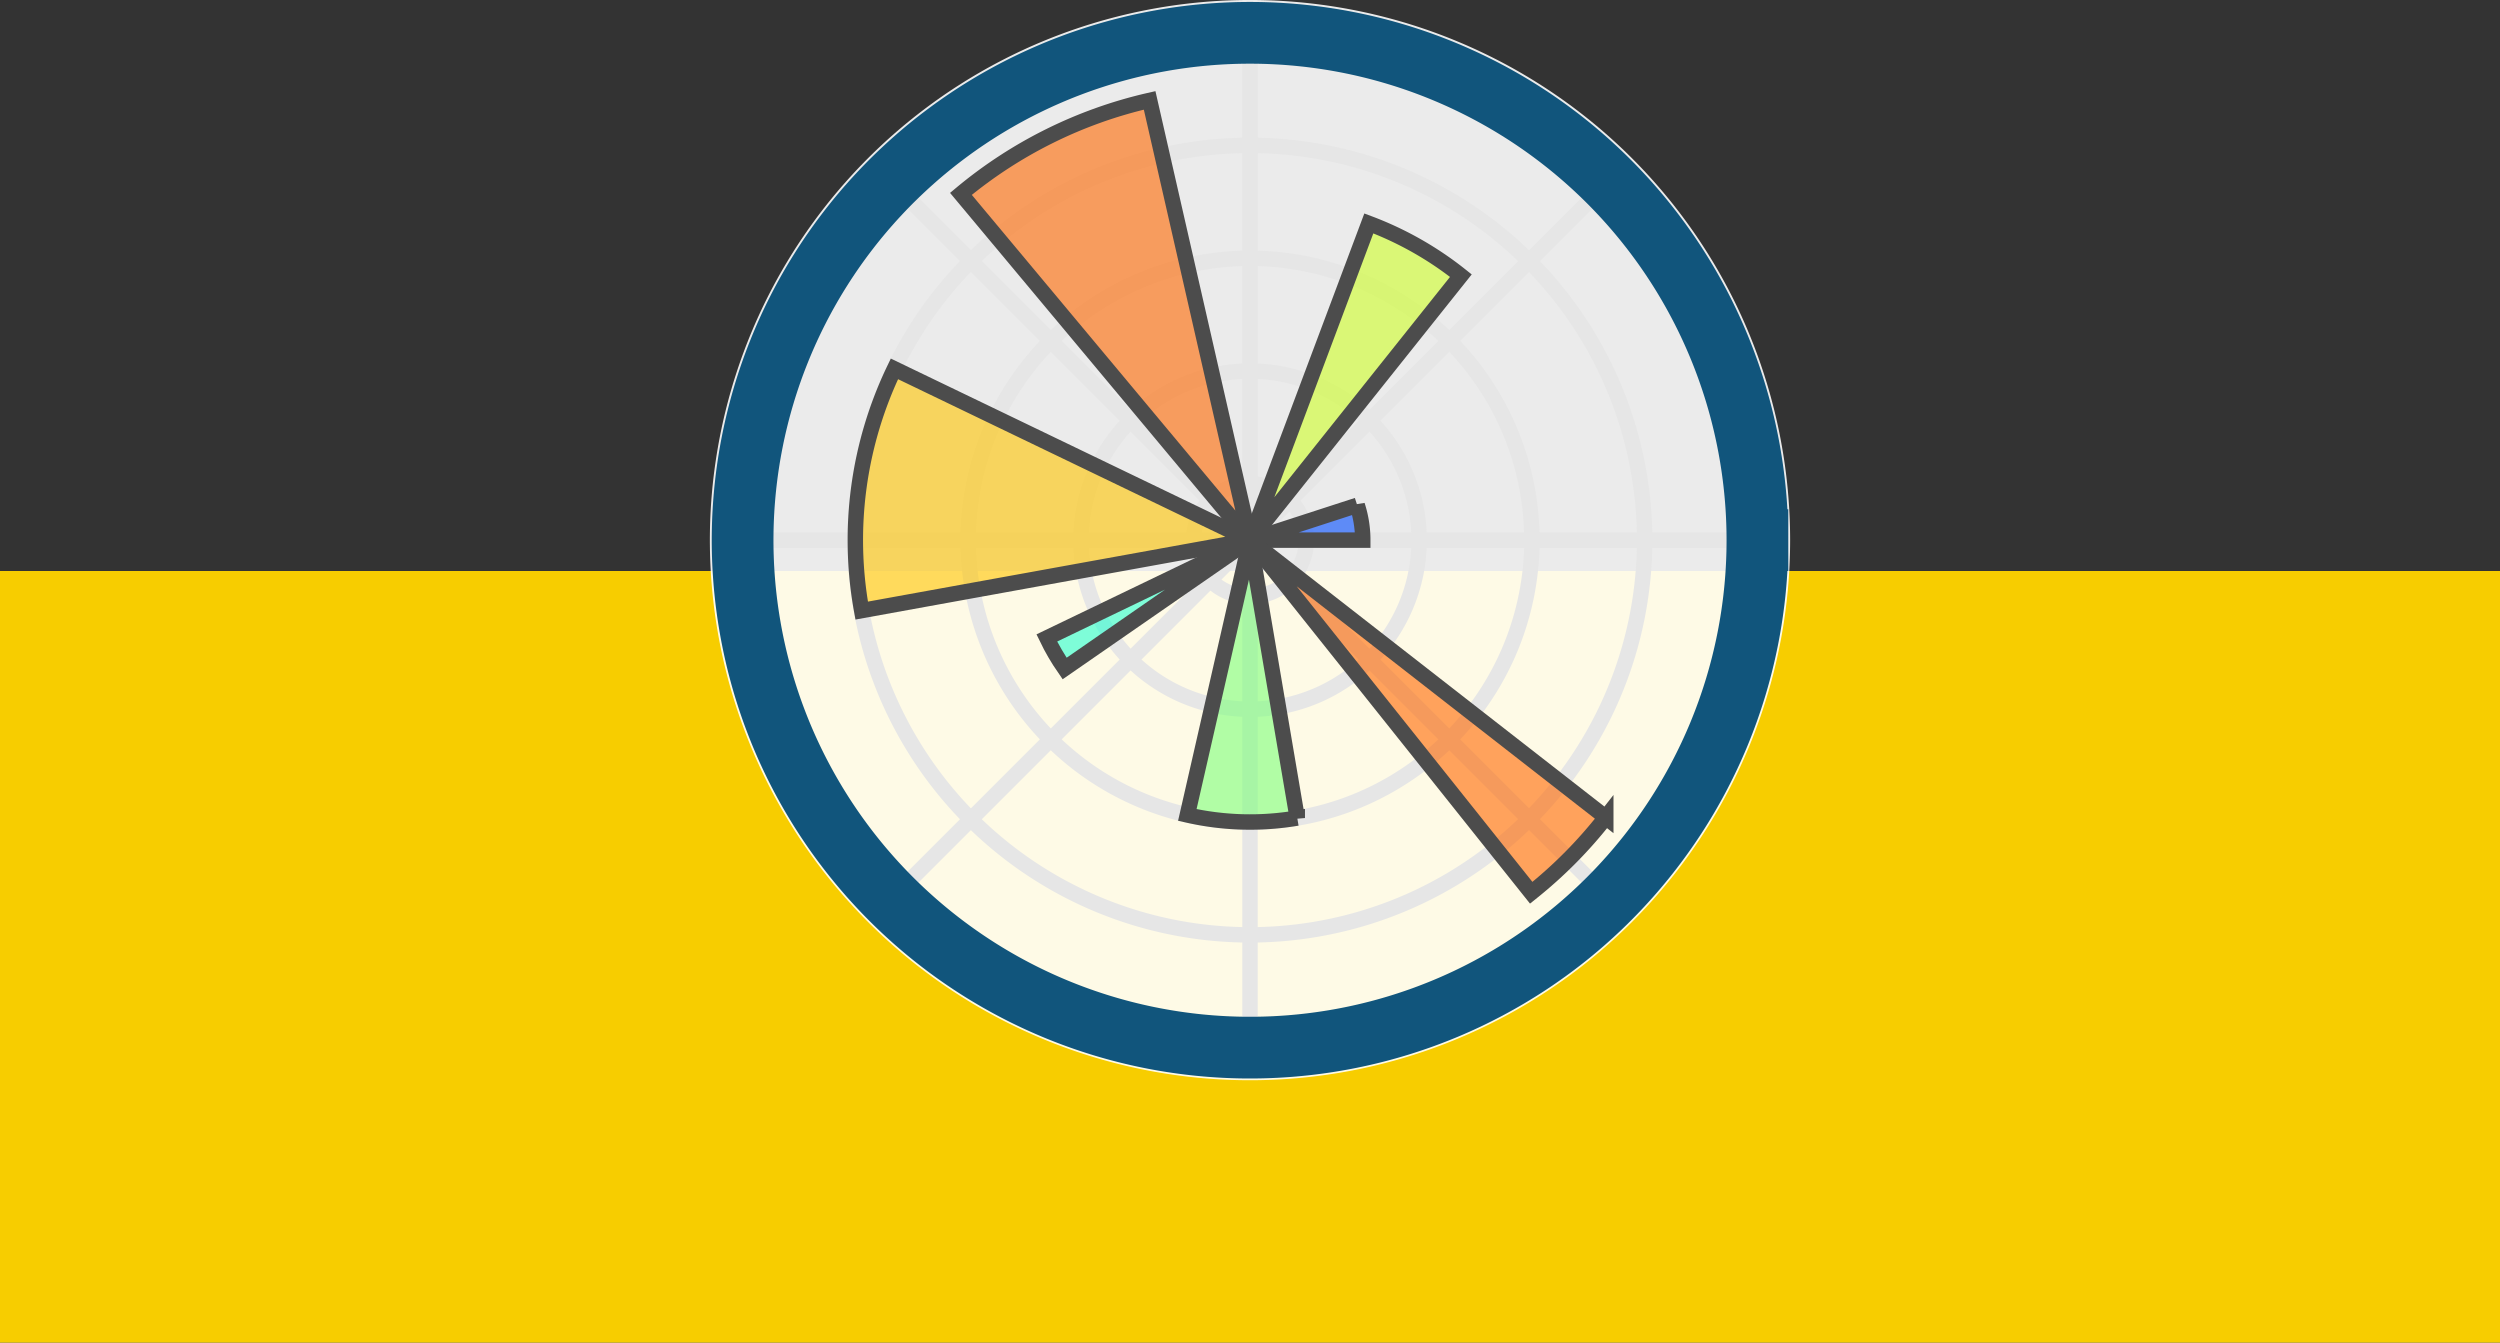 <svg xmlns="http://www.w3.org/2000/svg" xmlns:xlink="http://www.w3.org/1999/xlink" width="162" height="87" viewBox="0 0 162 87">
  <rect x="0" y="0" width="162" height="87" fill="#333333" stroke="none"/>
  <defs>
    <clipPath id="clip-path">
      <path id="Trazado_801577" data-name="Trazado 801577" d="M70.795,37.914a32.88,32.88,0,1,0-2.5,12.583,32.877,32.877,0,0,0,2.5-12.583m-32.881,0h0M70.795,37.914Z" transform="translate(-5.033 -5.033)"/>
    </clipPath>
  </defs>
  <g id="Grupo_1065972" data-name="Grupo 1065972" transform="translate(-719 -3978)">
    <rect id="Rectángulo_374259" data-name="Rectángulo 374259" width="162" height="50" transform="translate(719 4015)" fill="#f7cd00"/>
    <g id="figure_1" transform="translate(765.048 3978.048)">
      <g id="patch_1" transform="translate(-0.028 -0.028)">
        <path id="Trazado_801574" data-name="Trazado 801574" d="M0,69.96H69.96V0H0Z" fill="none" opacity="0"/>
      </g>
      <g id="axes_1" transform="translate(-0.048 -0.048)">
        <g id="patch_2">
          <path id="Trazado_801575" data-name="Trazado 801575" d="M34.952,34.952h35a35,35,0,1,1-2.664-13.394,35.005,35.005,0,0,1,2.664,13.394Z" transform="translate(0.048 0.048)" fill="rgba(255,255,255,0.9)"/>
        </g>
        <g id="matplotlib.axis_1" transform="translate(2.119 2.119)">
          <g id="xtick_1">
            <g id="line2d_1">
              <g id="Grupo_1065542" data-name="Grupo 1065542" clip-path="url(#clip-path)">
                <path id="Trazado_801576" data-name="Trazado 801576" d="M83.88,83.88h32.881" transform="translate(-50.999 -50.999)" fill="none" stroke="#e6e6e6" stroke-linecap="square" stroke-linejoin="round" stroke-width="1"/>
              </g>
            </g>
          </g>
          <g id="xtick_2">
            <g id="line2d_2">
              <g id="Grupo_1065543" data-name="Grupo 1065543" clip-path="url(#clip-path)">
                <path id="Trazado_801578" data-name="Trazado 801578" d="M83.88,51.377l23.25-23.25" transform="translate(-50.999 -18.496)" fill="none" stroke="#e6e6e6" stroke-linecap="square" stroke-linejoin="round" stroke-width="1"/>
              </g>
            </g>
          </g>
          <g id="xtick_3">
            <g id="line2d_3">
              <g id="Grupo_1065544" data-name="Grupo 1065544" clip-path="url(#clip-path)">
                <path id="Trazado_801580" data-name="Trazado 801580" d="M83.88,37.914V5.033" transform="translate(-50.999 -5.033)" fill="none" stroke="#e6e6e6" stroke-linecap="square" stroke-linejoin="round" stroke-width="1"/>
              </g>
            </g>
          </g>
          <g id="xtick_4">
            <g id="line2d_4">
              <g id="Grupo_1065545" data-name="Grupo 1065545" clip-path="url(#clip-path)">
                <path id="Trazado_801582" data-name="Trazado 801582" d="M51.377,51.377l-23.25-23.25" transform="translate(-18.496 -18.496)" fill="none" stroke="#e6e6e6" stroke-linecap="square" stroke-linejoin="round" stroke-width="1"/>
              </g>
            </g>
          </g>
          <g id="xtick_5">
            <g id="line2d_5">
              <g id="Grupo_1065546" data-name="Grupo 1065546" clip-path="url(#clip-path)">
                <path id="Trazado_801584" data-name="Trazado 801584" d="M37.914,83.88H5.033" transform="translate(-5.033 -50.999)" fill="none" stroke="#e6e6e6" stroke-linecap="square" stroke-linejoin="round" stroke-width="1"/>
              </g>
            </g>
          </g>
          <g id="xtick_6">
            <g id="line2d_6">
              <g id="Grupo_1065547" data-name="Grupo 1065547" clip-path="url(#clip-path)">
                <path id="Trazado_801586" data-name="Trazado 801586" d="M51.377,83.88l-23.25,23.25" transform="translate(-18.496 -50.999)" fill="none" stroke="#e6e6e6" stroke-linecap="square" stroke-linejoin="round" stroke-width="1"/>
              </g>
            </g>
          </g>
          <g id="xtick_7">
            <g id="line2d_7">
              <g id="Grupo_1065548" data-name="Grupo 1065548" clip-path="url(#clip-path)">
                <path id="Trazado_801588" data-name="Trazado 801588" d="M83.88,83.88v32.881" transform="translate(-50.999 -50.999)" fill="none" stroke="#e6e6e6" stroke-linecap="square" stroke-linejoin="round" stroke-width="1"/>
              </g>
            </g>
          </g>
          <g id="xtick_8">
            <g id="line2d_8">
              <g id="Grupo_1065549" data-name="Grupo 1065549" clip-path="url(#clip-path)">
                <path id="Trazado_801590" data-name="Trazado 801590" d="M83.88,83.88l23.25,23.25" transform="translate(-50.999 -50.999)" fill="none" stroke="#e6e6e6" stroke-linecap="square" stroke-linejoin="round" stroke-width="1"/>
              </g>
            </g>
          </g>
        </g>
        <g id="matplotlib.axis_2" transform="translate(2.119 2.119)">
          <g id="ytick_1">
            <g id="line2d_9">
              <g id="Grupo_1065550" data-name="Grupo 1065550" clip-path="url(#clip-path)">
                <path id="Trazado_801592" data-name="Trazado 801592" d="M82.426,78.773a3.654,3.654,0,1,0-.278,1.4,3.653,3.653,0,0,0,.278-1.4" transform="translate(-45.892 -45.892)" fill="none" stroke="#e6e6e6" stroke-linecap="square" stroke-linejoin="round" stroke-width="1"/>
              </g>
            </g>
          </g>
          <g id="ytick_2">
            <g id="line2d_10">
              <g id="Grupo_1065551" data-name="Grupo 1065551" clip-path="url(#clip-path)">
                <path id="Trazado_801594" data-name="Trazado 801594" d="M79.518,68.558a10.956,10.956,0,1,0-.834,4.194,10.958,10.958,0,0,0,.834-4.194" transform="translate(-35.677 -35.677)" fill="none" stroke="#e6e6e6" stroke-linecap="square" stroke-linejoin="round" stroke-width="1"/>
              </g>
            </g>
          </g>
          <g id="ytick_3">
            <g id="line2d_11">
              <g id="Grupo_1065552" data-name="Grupo 1065552" clip-path="url(#clip-path)">
                <path id="Trazado_801596" data-name="Trazado 801596" d="M76.611,58.343a18.265,18.265,0,1,0-1.39,6.991,18.27,18.27,0,0,0,1.39-6.991" transform="translate(-25.462 -25.462)" fill="none" stroke="#e6e6e6" stroke-linecap="square" stroke-linejoin="round" stroke-width="1"/>
              </g>
            </g>
          </g>
          <g id="ytick_4">
            <g id="line2d_12">
              <g id="Grupo_1065553" data-name="Grupo 1065553" clip-path="url(#clip-path)">
                <path id="Trazado_801598" data-name="Trazado 801598" d="M73.7,48.129a25.579,25.579,0,1,0-1.947,9.787A25.574,25.574,0,0,0,73.7,48.129" transform="translate(-15.247 -15.247)" fill="none" stroke="#e6e6e6" stroke-linecap="square" stroke-linejoin="round" stroke-width="1"/>
              </g>
            </g>
          </g>
        </g>
        <g id="patch_3" transform="translate(2.119 2.119)">
          <g id="Grupo_1065554" data-name="Grupo 1065554" clip-path="url(#clip-path)">
            <path id="Trazado_801600" data-name="Trazado 801600" d="M83.88,80.723h0l6.949-2.258a7.309,7.309,0,0,1,.358,2.258Z" transform="translate(-50.999 -47.842)" fill="rgba(0,76,255,0.6)" stroke="#4c4c4c" stroke-width="1"/>
          </g>
        </g>
        <g id="patch_4" transform="translate(2.119 2.119)">
          <g id="Grupo_1065555" data-name="Grupo 1065555" clip-path="url(#clip-path)">
            <path id="Trazado_801602" data-name="Trazado 801602" d="M83.88,55.19h0l7.7-20.523a21.927,21.927,0,0,1,5.965,3.385Z" transform="translate(-50.999 -22.309)" fill="rgba(206,255,41,0.6)" stroke="#4c4c4c" stroke-width="1"/>
          </g>
        </g>
        <g id="patch_5" transform="translate(2.119 2.119)">
          <g id="Grupo_1065556" data-name="Grupo 1065556" clip-path="url(#clip-path)">
            <path id="Trazado_801604" data-name="Trazado 801604" d="M57.695,44.046h0L38.963,21.609a29.228,29.228,0,0,1,12.228-6.058Z" transform="translate(-24.814 -11.165)" fill="rgba(255,104,0,0.6)" stroke="#4c4c4c" stroke-width="1"/>
          </g>
        </g>
        <g id="patch_6" transform="translate(2.119 2.119)">
          <g id="Grupo_1065557" data-name="Grupo 1065557" clip-path="url(#clip-path)">
            <path id="Trazado_801606" data-name="Trazado 801606" d="M48.129,68.368h0L22.965,72.934a25.574,25.574,0,0,1,2.122-15.663Z" transform="translate(-15.247 -35.487)" fill="rgba(255,196,0,0.6)" stroke="#4c4c4c" stroke-width="1"/>
          </g>
        </g>
        <g id="patch_7" transform="translate(2.119 2.119)">
          <g id="Grupo_1065558" data-name="Grupo 1065558" clip-path="url(#clip-path)">
            <path id="Trazado_801608" data-name="Trazado 801608" d="M65.474,83.88h0L53.461,92.2q-.327-.472-.616-.968t-.538-1.013Z" transform="translate(-32.593 -50.999)" fill="rgba(41,255,206,0.6)" stroke="#4c4c4c" stroke-width="1"/>
          </g>
        </g>
        <g id="patch_8" transform="translate(2.119 2.119)">
          <g id="Grupo_1065559" data-name="Grupo 1065559" clip-path="url(#clip-path)">
            <path id="Trazado_801610" data-name="Trazado 801610" d="M78.2,83.88h0l3.06,18.009a18.264,18.264,0,0,1-7.125-.2Z" transform="translate(-45.316 -50.999)" fill="rgba(125,255,122,0.6)" stroke="#4c4c4c" stroke-width="1"/>
          </g>
        </g>
        <g id="patch_9" transform="translate(2.119 2.119)">
          <g id="Grupo_1065560" data-name="Grupo 1065560" clip-path="url(#clip-path)">
            <path id="Trazado_801612" data-name="Trazado 801612" d="M83.88,83.88h0l23.054,17.966a29.229,29.229,0,0,1-4.831,4.885Z" transform="translate(-50.999 -50.999)" fill="rgba(255,104,0,0.6)" stroke="#4c4c4c" stroke-width="1"/>
          </g>
        </g>
        <g id="patch_10" transform="translate(2.119 2.119)">
          <path id="Trazado_801614" data-name="Trazado 801614" d="M70.795,37.914a32.88,32.88,0,1,0-2.5,12.583,32.877,32.877,0,0,0,2.5-12.583" transform="translate(-5.033 -5.033)" fill="none" stroke="#11557c" stroke-linecap="square" stroke-width="4"/>
        </g>
      </g>
    </g>
  </g>
</svg>
